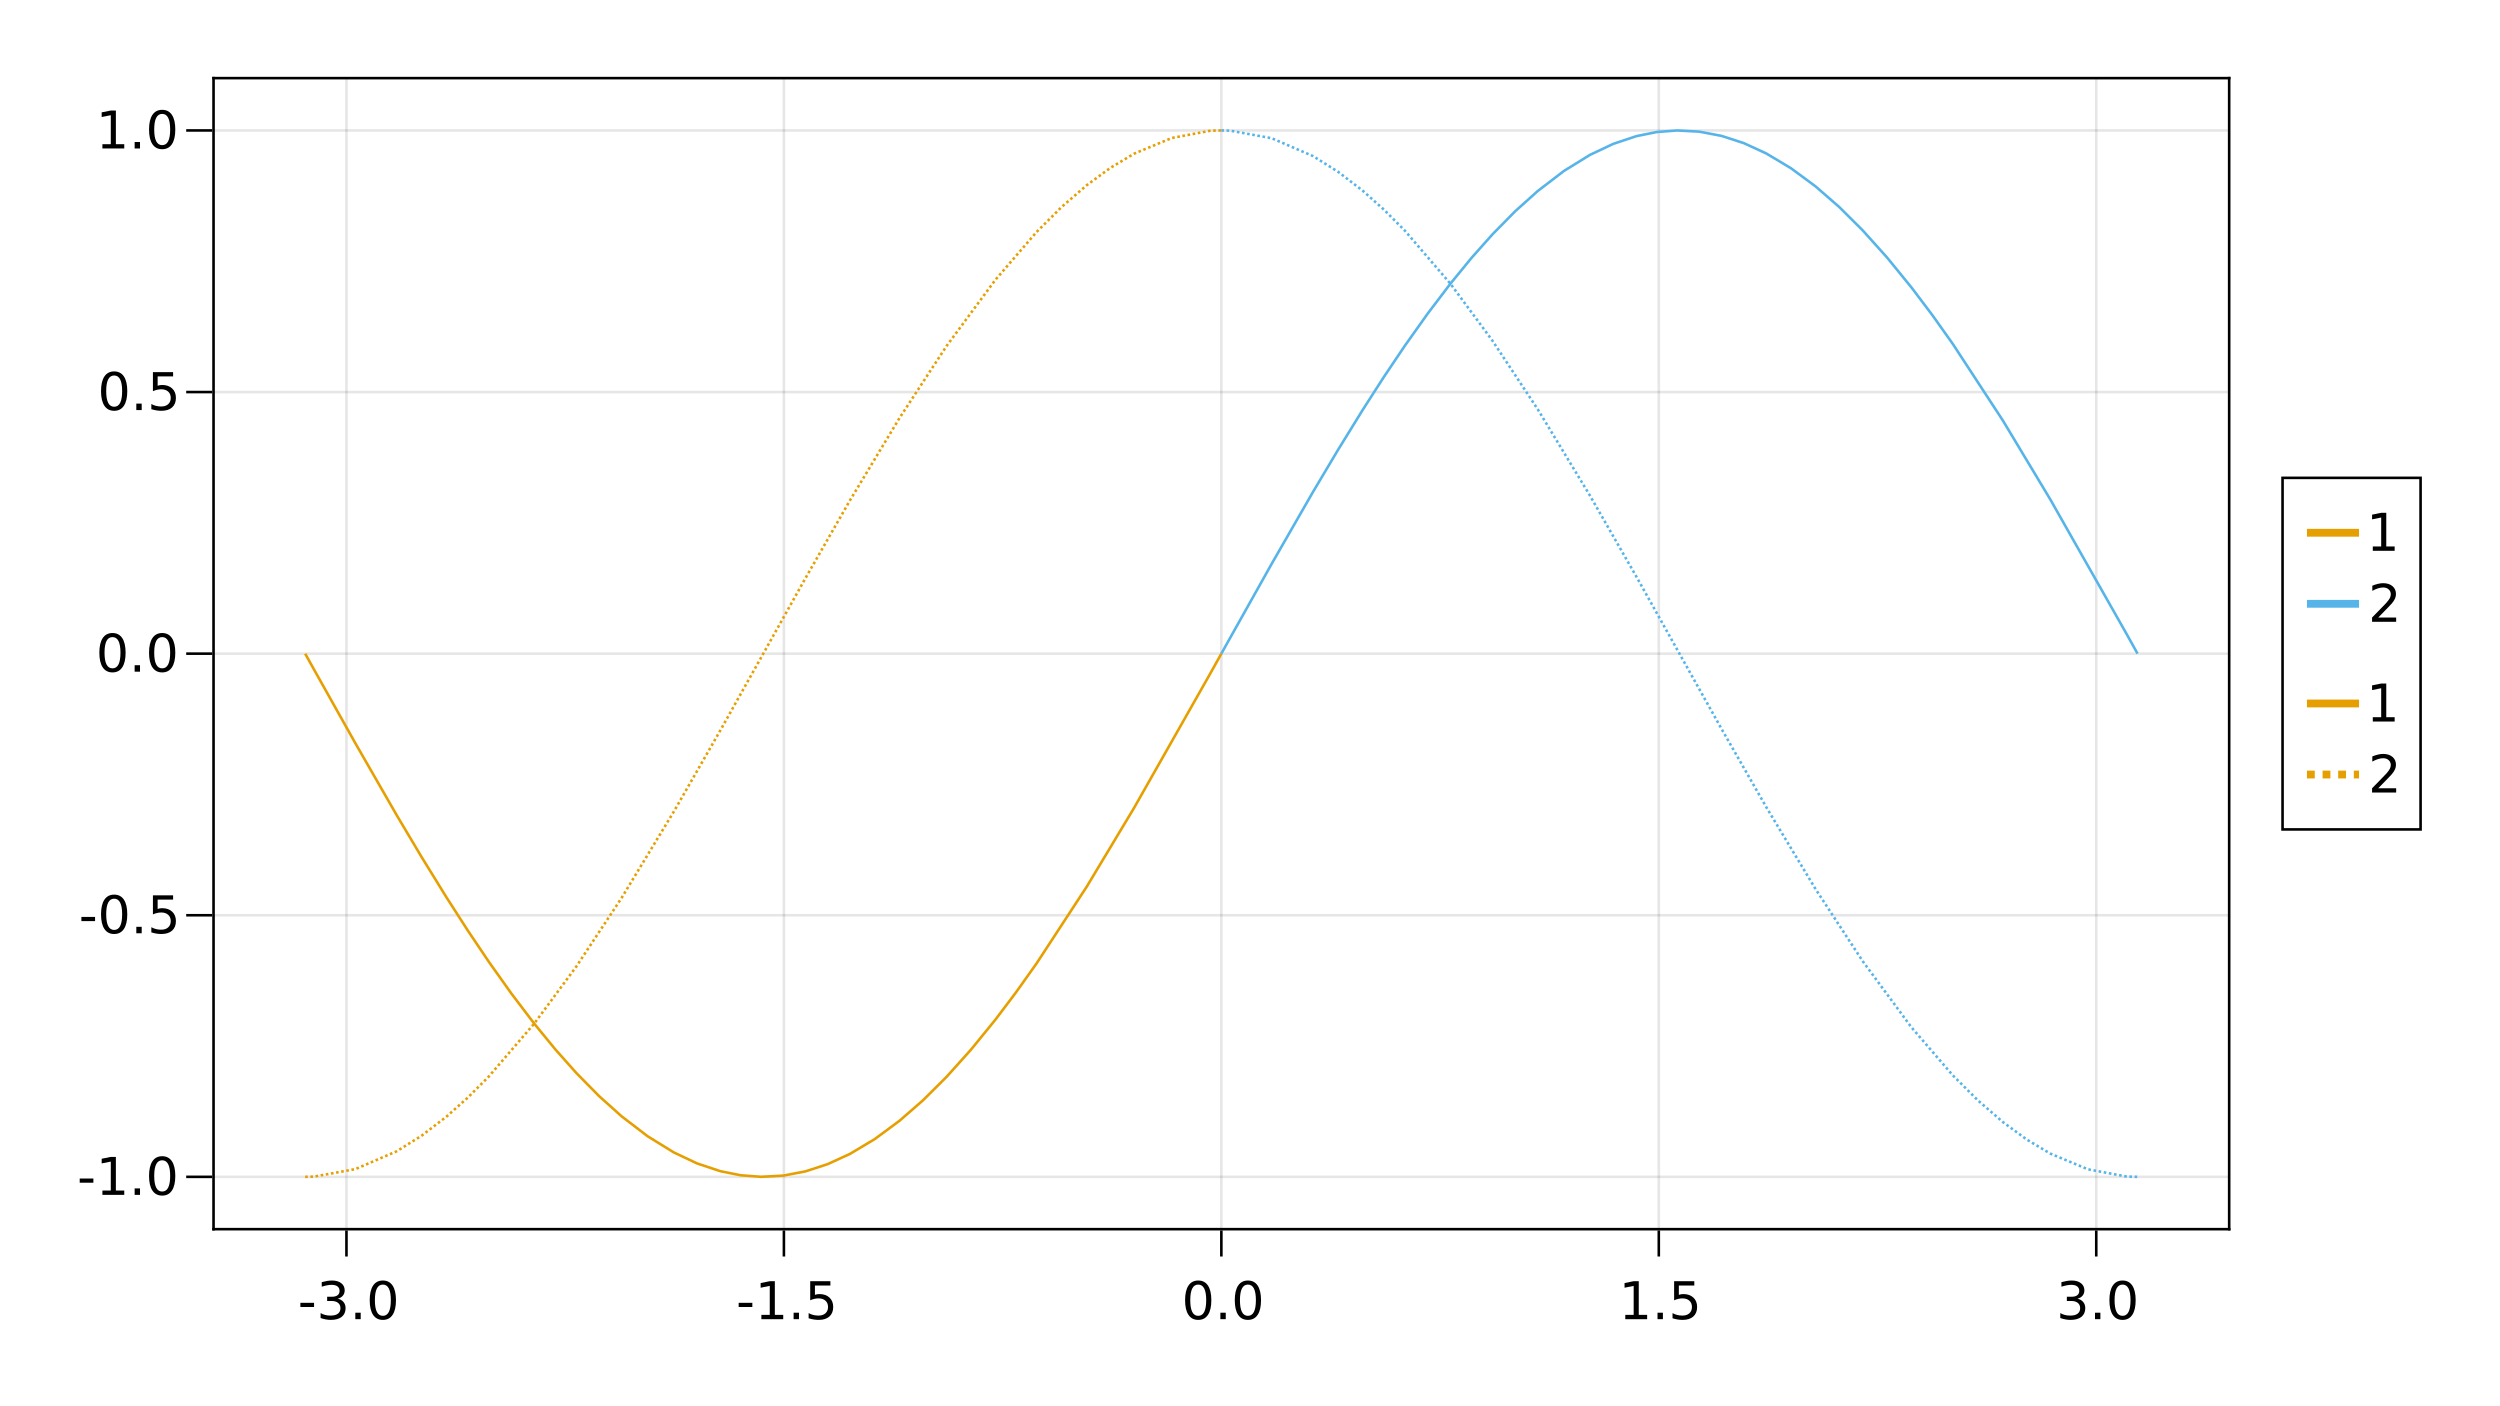 <?xml version="1.0" encoding="UTF-8"?>
<svg xmlns="http://www.w3.org/2000/svg" xmlns:xlink="http://www.w3.org/1999/xlink" width="960pt" height="540pt" viewBox="0 0 960 540" version="1.1">
<defs>
<g>
<symbol overflow="visible" id="glyph0-0">
<path style="stroke:none;" d="M 1 3.531 L 1 -14.109 L 11 -14.109 L 11 3.531 Z M 2.125 2.422 L 9.891 2.422 L 9.891 -12.984 L 2.125 -12.984 Z M 2.125 2.422 "/>
</symbol>
<symbol overflow="visible" id="glyph0-1">
<path style="stroke:none;" d="M 0.984 -6.281 L 6.234 -6.281 L 6.234 -4.672 L 0.984 -4.672 Z M 0.984 -6.281 "/>
</symbol>
<symbol overflow="visible" id="glyph0-2">
<path style="stroke:none;" d="M 8.109 -7.859 C 9.055 -7.66 9.797 -7.238 10.328 -6.594 C 10.859 -5.957 11.125 -5.172 11.125 -4.234 C 11.125 -2.797 10.629 -1.68 9.641 -0.891 C 8.648 -0.109 7.242 0.281 5.422 0.281 C 4.805 0.281 4.176 0.219 3.531 0.094 C 2.883 -0.02 2.219 -0.195 1.531 -0.438 L 1.531 -2.344 C 2.07 -2.02 2.664 -1.773 3.312 -1.609 C 3.969 -1.453 4.648 -1.375 5.359 -1.375 C 6.598 -1.375 7.539 -1.617 8.188 -2.109 C 8.832 -2.598 9.156 -3.305 9.156 -4.234 C 9.156 -5.098 8.852 -5.77 8.25 -6.25 C 7.656 -6.738 6.82 -6.984 5.75 -6.984 L 4.047 -6.984 L 4.047 -8.609 L 5.828 -8.609 C 6.797 -8.609 7.535 -8.801 8.047 -9.188 C 8.555 -9.57 8.812 -10.129 8.812 -10.859 C 8.812 -11.609 8.547 -12.18 8.016 -12.578 C 7.492 -12.984 6.738 -13.188 5.75 -13.188 C 5.207 -13.188 4.625 -13.125 4 -13 C 3.383 -12.883 2.707 -12.707 1.969 -12.469 L 1.969 -14.219 C 2.719 -14.426 3.414 -14.582 4.062 -14.688 C 4.719 -14.789 5.336 -14.844 5.922 -14.844 C 7.422 -14.844 8.602 -14.5 9.469 -13.812 C 10.344 -13.133 10.781 -12.219 10.781 -11.062 C 10.781 -10.258 10.547 -9.578 10.078 -9.016 C 9.617 -8.461 8.961 -8.078 8.109 -7.859 Z M 8.109 -7.859 "/>
</symbol>
<symbol overflow="visible" id="glyph0-3">
<path style="stroke:none;" d="M 2.141 -2.484 L 4.203 -2.484 L 4.203 0 L 2.141 0 Z M 2.141 -2.484 "/>
</symbol>
<symbol overflow="visible" id="glyph0-4">
<path style="stroke:none;" d="M 6.359 -13.281 C 5.336 -13.281 4.57 -12.781 4.062 -11.781 C 3.551 -10.781 3.297 -9.281 3.297 -7.281 C 3.297 -5.281 3.551 -3.781 4.062 -2.781 C 4.57 -1.781 5.336 -1.281 6.359 -1.281 C 7.379 -1.281 8.145 -1.781 8.656 -2.781 C 9.164 -3.781 9.422 -5.281 9.422 -7.281 C 9.422 -9.281 9.164 -10.781 8.656 -11.781 C 8.145 -12.781 7.379 -13.281 6.359 -13.281 Z M 6.359 -14.844 C 7.992 -14.844 9.238 -14.195 10.094 -12.906 C 10.957 -11.613 11.391 -9.738 11.391 -7.281 C 11.391 -4.82 10.957 -2.945 10.094 -1.656 C 9.238 -0.363 7.992 0.281 6.359 0.281 C 4.723 0.281 3.473 -0.363 2.609 -1.656 C 1.742 -2.945 1.312 -4.82 1.312 -7.281 C 1.312 -9.738 1.742 -11.613 2.609 -12.906 C 3.473 -14.195 4.723 -14.844 6.359 -14.844 Z M 6.359 -14.844 "/>
</symbol>
<symbol overflow="visible" id="glyph0-5">
<path style="stroke:none;" d="M 2.484 -1.656 L 5.703 -1.656 L 5.703 -12.781 L 2.203 -12.078 L 2.203 -13.875 L 5.688 -14.578 L 7.656 -14.578 L 7.656 -1.656 L 10.875 -1.656 L 10.875 0 L 2.484 0 Z M 2.484 -1.656 "/>
</symbol>
<symbol overflow="visible" id="glyph0-6">
<path style="stroke:none;" d="M 2.156 -14.578 L 9.906 -14.578 L 9.906 -12.922 L 3.969 -12.922 L 3.969 -9.344 C 4.25 -9.445 4.531 -9.52 4.812 -9.562 C 5.102 -9.613 5.395 -9.641 5.688 -9.641 C 7.312 -9.641 8.598 -9.191 9.547 -8.297 C 10.504 -7.41 10.984 -6.203 10.984 -4.672 C 10.984 -3.109 10.492 -1.891 9.516 -1.016 C 8.535 -0.148 7.156 0.281 5.375 0.281 C 4.77 0.281 4.148 0.227 3.516 0.125 C 2.879 0.02 2.223 -0.133 1.547 -0.344 L 1.547 -2.328 C 2.129 -2.004 2.734 -1.766 3.359 -1.609 C 3.984 -1.453 4.645 -1.375 5.344 -1.375 C 6.469 -1.375 7.359 -1.672 8.016 -2.266 C 8.672 -2.859 9 -3.66 9 -4.672 C 9 -5.691 8.672 -6.5 8.016 -7.094 C 7.359 -7.688 6.469 -7.984 5.344 -7.984 C 4.812 -7.984 4.285 -7.922 3.766 -7.797 C 3.242 -7.68 2.707 -7.5 2.156 -7.25 Z M 2.156 -14.578 "/>
</symbol>
<symbol overflow="visible" id="glyph0-7">
<path style="stroke:none;" d="M 3.844 -1.656 L 10.719 -1.656 L 10.719 0 L 1.469 0 L 1.469 -1.656 C 2.219 -2.438 3.238 -3.477 4.531 -4.781 C 5.82 -6.082 6.633 -6.926 6.969 -7.312 C 7.594 -8.02 8.031 -8.617 8.281 -9.109 C 8.531 -9.598 8.656 -10.082 8.656 -10.562 C 8.656 -11.332 8.383 -11.961 7.844 -12.453 C 7.301 -12.941 6.594 -13.188 5.719 -13.188 C 5.102 -13.188 4.453 -13.078 3.766 -12.859 C 3.078 -12.648 2.344 -12.328 1.562 -11.891 L 1.562 -13.875 C 2.352 -14.195 3.094 -14.438 3.781 -14.594 C 4.477 -14.758 5.113 -14.844 5.688 -14.844 C 7.195 -14.844 8.398 -14.461 9.297 -13.703 C 10.191 -12.953 10.641 -11.945 10.641 -10.688 C 10.641 -10.082 10.523 -9.508 10.297 -8.969 C 10.078 -8.438 9.672 -7.805 9.078 -7.078 C 8.922 -6.891 8.406 -6.344 7.531 -5.438 C 6.656 -4.539 5.426 -3.281 3.844 -1.656 Z M 3.844 -1.656 "/>
</symbol>
</g>
</defs>
<g id="surface76">
<rect x="0" y="0" width="960" height="540" style="fill:rgb(100%,100%,100%);fill-opacity:1;stroke:none;"/>
<path style=" stroke:none;fill-rule:nonzero;fill:rgb(100%,100%,100%);fill-opacity:1;" d="M 82 472 L 856 472 L 856 30 L 82 30 Z M 82 472 "/>
<path style="fill:none;stroke-width:1;stroke-linecap:butt;stroke-linejoin:miter;stroke:rgb(0%,0%,0%);stroke-opacity:0.1;stroke-miterlimit:10;" d="M 133.039 472 L 133.039 30 M 301.02 472 L 301.02 30 M 469 472 L 469 30 M 636.98 472 L 636.98 30 M 804.961 472 L 804.961 30 "/>
<path style="fill:none;stroke-width:1;stroke-linecap:butt;stroke-linejoin:miter;stroke:rgb(0%,0%,0%);stroke-opacity:0.1;stroke-miterlimit:10;" d="M 82 451.91 L 856 451.91 M 82 351.453 L 856 351.453 M 82 251 L 856 251 M 82 150.547 L 856 150.547 M 82 50.09 L 856 50.09 "/>
<path style="fill:none;stroke-width:1;stroke-linecap:butt;stroke-linejoin:miter;stroke:rgb(0%,0%,0%);stroke-opacity:1;stroke-miterlimit:10;" d="M 133.039 472.5 L 133.039 482.5 M 301.02 472.5 L 301.02 482.5 M 469 472.5 L 469 482.5 M 636.98 472.5 L 636.98 482.5 M 804.961 472.5 L 804.961 482.5 "/>
<g style="fill:rgb(0%,0%,0%);fill-opacity:1;">
  <use xlink:href="#glyph0-1" x="114.363" y="506.562"/>
</g>
<g style="fill:rgb(0%,0%,0%);fill-opacity:1;">
  <use xlink:href="#glyph0-2" x="121.578" y="506.562"/>
</g>
<g style="fill:rgb(0%,0%,0%);fill-opacity:1;">
  <use xlink:href="#glyph0-3" x="134.305" y="506.562"/>
</g>
<g style="fill:rgb(0%,0%,0%);fill-opacity:1;">
  <use xlink:href="#glyph0-4" x="140.66" y="506.562"/>
</g>
<g style="fill:rgb(0%,0%,0%);fill-opacity:1;">
  <use xlink:href="#glyph0-1" x="282.664" y="506.562"/>
</g>
<g style="fill:rgb(0%,0%,0%);fill-opacity:1;">
  <use xlink:href="#glyph0-5" x="289.883" y="506.562"/>
</g>
<g style="fill:rgb(0%,0%,0%);fill-opacity:1;">
  <use xlink:href="#glyph0-3" x="302.605" y="506.562"/>
</g>
<g style="fill:rgb(0%,0%,0%);fill-opacity:1;">
  <use xlink:href="#glyph0-6" x="308.965" y="506.562"/>
</g>
<g style="fill:rgb(0%,0%,0%);fill-opacity:1;">
  <use xlink:href="#glyph0-4" x="453.762" y="506.562"/>
</g>
<g style="fill:rgb(0%,0%,0%);fill-opacity:1;">
  <use xlink:href="#glyph0-3" x="466.484" y="506.562"/>
</g>
<g style="fill:rgb(0%,0%,0%);fill-opacity:1;">
  <use xlink:href="#glyph0-4" x="472.844" y="506.562"/>
</g>
<g style="fill:rgb(0%,0%,0%);fill-opacity:1;">
  <use xlink:href="#glyph0-5" x="621.625" y="506.562"/>
</g>
<g style="fill:rgb(0%,0%,0%);fill-opacity:1;">
  <use xlink:href="#glyph0-3" x="634.348" y="506.562"/>
</g>
<g style="fill:rgb(0%,0%,0%);fill-opacity:1;">
  <use xlink:href="#glyph0-6" x="640.707" y="506.562"/>
</g>
<g style="fill:rgb(0%,0%,0%);fill-opacity:1;">
  <use xlink:href="#glyph0-2" x="789.621" y="506.562"/>
</g>
<g style="fill:rgb(0%,0%,0%);fill-opacity:1;">
  <use xlink:href="#glyph0-3" x="802.344" y="506.562"/>
</g>
<g style="fill:rgb(0%,0%,0%);fill-opacity:1;">
  <use xlink:href="#glyph0-4" x="808.703" y="506.562"/>
</g>
<path style="fill:none;stroke-width:1;stroke-linecap:butt;stroke-linejoin:miter;stroke:rgb(0%,0%,0%);stroke-opacity:1;stroke-miterlimit:10;" d="M 81.5 472 L 856.5 472 "/>
<path style="fill:none;stroke-width:1;stroke-linecap:butt;stroke-linejoin:miter;stroke:rgb(0%,0%,0%);stroke-opacity:1;stroke-miterlimit:10;" d="M 81.5 451.91 L 71.5 451.91 M 81.5 351.453 L 71.5 351.453 M 81.5 251 L 71.5 251 M 81.5 150.547 L 71.5 150.547 M 81.5 50.09 L 71.5 50.09 "/>
<g style="fill:rgb(0%,0%,0%);fill-opacity:1;">
  <use xlink:href="#glyph0-1" x="29.625" y="458.832"/>
</g>
<g style="fill:rgb(0%,0%,0%);fill-opacity:1;">
  <use xlink:href="#glyph0-5" x="36.84" y="458.832"/>
</g>
<g style="fill:rgb(0%,0%,0%);fill-opacity:1;">
  <use xlink:href="#glyph0-3" x="49.562" y="458.832"/>
</g>
<g style="fill:rgb(0%,0%,0%);fill-opacity:1;">
  <use xlink:href="#glyph0-4" x="55.922" y="458.832"/>
</g>
<g style="fill:rgb(0%,0%,0%);fill-opacity:1;">
  <use xlink:href="#glyph0-1" x="30.27" y="358.379"/>
</g>
<g style="fill:rgb(0%,0%,0%);fill-opacity:1;">
  <use xlink:href="#glyph0-4" x="37.484" y="358.379"/>
</g>
<g style="fill:rgb(0%,0%,0%);fill-opacity:1;">
  <use xlink:href="#glyph0-3" x="50.207" y="358.379"/>
</g>
<g style="fill:rgb(0%,0%,0%);fill-opacity:1;">
  <use xlink:href="#glyph0-6" x="56.566" y="358.379"/>
</g>
<g style="fill:rgb(0%,0%,0%);fill-opacity:1;">
  <use xlink:href="#glyph0-4" x="36.84" y="257.926"/>
</g>
<g style="fill:rgb(0%,0%,0%);fill-opacity:1;">
  <use xlink:href="#glyph0-3" x="49.562" y="257.926"/>
</g>
<g style="fill:rgb(0%,0%,0%);fill-opacity:1;">
  <use xlink:href="#glyph0-4" x="55.922" y="257.926"/>
</g>
<g style="fill:rgb(0%,0%,0%);fill-opacity:1;">
  <use xlink:href="#glyph0-4" x="37.484" y="157.469"/>
</g>
<g style="fill:rgb(0%,0%,0%);fill-opacity:1;">
  <use xlink:href="#glyph0-3" x="50.207" y="157.469"/>
</g>
<g style="fill:rgb(0%,0%,0%);fill-opacity:1;">
  <use xlink:href="#glyph0-6" x="56.566" y="157.469"/>
</g>
<g style="fill:rgb(0%,0%,0%);fill-opacity:1;">
  <use xlink:href="#glyph0-5" x="36.84" y="57.016"/>
</g>
<g style="fill:rgb(0%,0%,0%);fill-opacity:1;">
  <use xlink:href="#glyph0-3" x="49.562" y="57.016"/>
</g>
<g style="fill:rgb(0%,0%,0%);fill-opacity:1;">
  <use xlink:href="#glyph0-4" x="55.922" y="57.016"/>
</g>
<path style="fill:none;stroke-width:1;stroke-linecap:butt;stroke-linejoin:miter;stroke:rgb(0%,0%,0%);stroke-opacity:1;stroke-miterlimit:10;" d="M 82 472.5 L 82 29.5 "/>
<path style="fill:none;stroke-width:1;stroke-linecap:butt;stroke-linejoin:miter;stroke:rgb(0%,0%,0%);stroke-opacity:1;stroke-miterlimit:10;" d="M 81.5 30 L 856.5 30 "/>
<path style="fill:none;stroke-width:1;stroke-linecap:butt;stroke-linejoin:miter;stroke:rgb(0%,0%,0%);stroke-opacity:1;stroke-miterlimit:10;" d="M 856 472.5 L 856 29.5 "/>
<path style="fill:none;stroke-width:1;stroke-linecap:butt;stroke-linejoin:miter;stroke:rgb(90.196%,62.353%,0%);stroke-opacity:1;stroke-miterlimit:10;" d="M 117.184 251 L 118.898 254.082 L 120.617 257.164 L 136.504 285.488 L 152.387 313.125 L 161.934 329.164 L 171.477 344.637 L 179.551 357.195 L 187.621 369.199 L 196.387 381.543 L 205.156 393.086 L 213.238 402.961 L 221.32 412.043 L 229.984 420.848 L 238.652 428.633 L 248.691 436.324 L 258.73 442.527 L 267.652 446.746 L 276.574 449.727 L 284.398 451.305 L 292.223 451.902 L 300.754 451.438 L 309.281 449.812 L 317.863 447.012 L 326.445 443.062 L 335.934 437.387 L 345.418 430.371 L 354.445 422.504 L 363.473 413.52 L 372.859 403.059 L 382.246 391.535 L 390.145 381.062 L 398.047 369.945 L 417.34 340.43 L 435.473 310.25 L 464.527 259.02 L 469 251 "/>
<path style="fill:none;stroke-width:1;stroke-linecap:butt;stroke-linejoin:miter;stroke:rgb(33.725%,70.588%,91.373%);stroke-opacity:1;stroke-miterlimit:10;" d="M 469 251 L 472.438 244.836 L 488.32 216.512 L 504.203 188.875 L 513.75 172.836 L 523.297 157.363 L 531.367 144.805 L 539.438 132.801 L 548.207 120.457 L 556.973 108.914 L 565.055 99.039 L 573.137 89.957 L 581.805 81.152 L 590.469 73.367 L 600.508 65.676 L 610.547 59.473 L 619.473 55.254 L 628.395 52.273 L 636.219 50.695 L 644.039 50.098 L 652.57 50.562 L 661.102 52.188 L 669.684 54.988 L 678.262 58.938 L 687.75 64.613 L 697.238 71.629 L 706.266 79.496 L 715.293 88.48 L 724.676 98.941 L 734.062 110.465 L 741.965 120.938 L 749.863 132.055 L 769.156 161.57 L 787.293 191.75 L 816.348 242.98 L 820.816 251 "/>
<path style="fill:none;stroke-width:1;stroke-linecap:butt;stroke-linejoin:miter;stroke:rgb(90.196%,62.353%,0%);stroke-opacity:1;stroke-dasharray:1,1,1,1;stroke-miterlimit:10;" d="M 117.184 451.91 L 118.898 451.887 L 120.617 451.816 L 136.504 448.926 L 152.387 442.062 L 161.934 436.082 L 171.477 428.754 L 179.551 421.551 L 187.621 413.461 L 205.156 393.039 L 221.32 371.125 L 238.652 344.867 L 258.73 311.68 L 276.574 280.523 L 292.223 252.559 L 309.281 222.051 L 326.445 192.043 L 345.418 160.5 L 363.473 132.883 L 382.246 107.422 L 398.047 89.086 L 407.691 79.453 L 417.34 71.094 L 426.406 64.449 L 435.473 59.027 L 450 52.977 L 464.527 50.25 L 466.766 50.133 L 469 50.09 "/>
<path style="fill:none;stroke-width:1;stroke-linecap:butt;stroke-linejoin:miter;stroke:rgb(33.725%,70.588%,91.373%);stroke-opacity:1;stroke-dasharray:1,1,1,1;stroke-miterlimit:10;" d="M 469 50.09 L 470.719 50.113 L 472.438 50.184 L 488.32 53.074 L 504.203 59.938 L 513.75 65.918 L 523.297 73.246 L 531.367 80.449 L 539.438 88.539 L 556.973 108.961 L 573.137 130.875 L 590.469 157.133 L 610.547 190.32 L 628.395 221.477 L 644.039 249.441 L 661.102 279.949 L 678.262 309.957 L 697.238 341.5 L 715.293 369.117 L 734.062 394.578 L 749.863 412.914 L 759.512 422.547 L 769.156 430.906 L 778.227 437.551 L 787.293 442.973 L 801.82 449.023 L 816.348 451.75 L 818.582 451.867 L 820.816 451.91 "/>
<path style="fill-rule:nonzero;fill:rgb(100%,100%,100%);fill-opacity:1;stroke-width:1;stroke-linecap:butt;stroke-linejoin:miter;stroke:rgb(0%,0%,0%);stroke-opacity:1;stroke-miterlimit:10;" d="M 876.5 318.5 L 929.5 318.5 L 929.5 183.5 L 876.5 183.5 Z M 876.5 318.5 "/>
<g style="fill:rgb(0%,0%,0%);fill-opacity:1;">
  <use xlink:href="#glyph0-5" x="908.672" y="211.504"/>
</g>
<path style="fill:none;stroke-width:3;stroke-linecap:butt;stroke-linejoin:miter;stroke:rgb(90.196%,62.353%,0%);stroke-opacity:1;stroke-miterlimit:10;" d="M 885.871 204.578 L 905.871 204.578 "/>
<g style="fill:rgb(0%,0%,0%);fill-opacity:1;">
  <use xlink:href="#glyph0-7" x="909.406" y="238.781"/>
</g>
<path style="fill:none;stroke-width:3;stroke-linecap:butt;stroke-linejoin:miter;stroke:rgb(33.725%,70.588%,91.373%);stroke-opacity:1;stroke-miterlimit:10;" d="M 885.871 231.859 L 905.871 231.859 "/>
<g style="fill:rgb(0%,0%,0%);fill-opacity:1;">
  <use xlink:href="#glyph0-5" x="908.672" y="277.062"/>
</g>
<path style="fill:none;stroke-width:3;stroke-linecap:butt;stroke-linejoin:miter;stroke:rgb(90.196%,62.353%,0%);stroke-opacity:1;stroke-miterlimit:10;" d="M 885.871 270.141 L 905.871 270.141 "/>
<g style="fill:rgb(0%,0%,0%);fill-opacity:1;">
  <use xlink:href="#glyph0-7" x="909.406" y="304.344"/>
</g>
<path style="fill:none;stroke-width:3;stroke-linecap:butt;stroke-linejoin:miter;stroke:rgb(90.196%,62.353%,0%);stroke-opacity:1;stroke-dasharray:3,3,3,3;stroke-miterlimit:10;" d="M 885.871 297.422 L 905.871 297.422 "/>
</g>
</svg>

